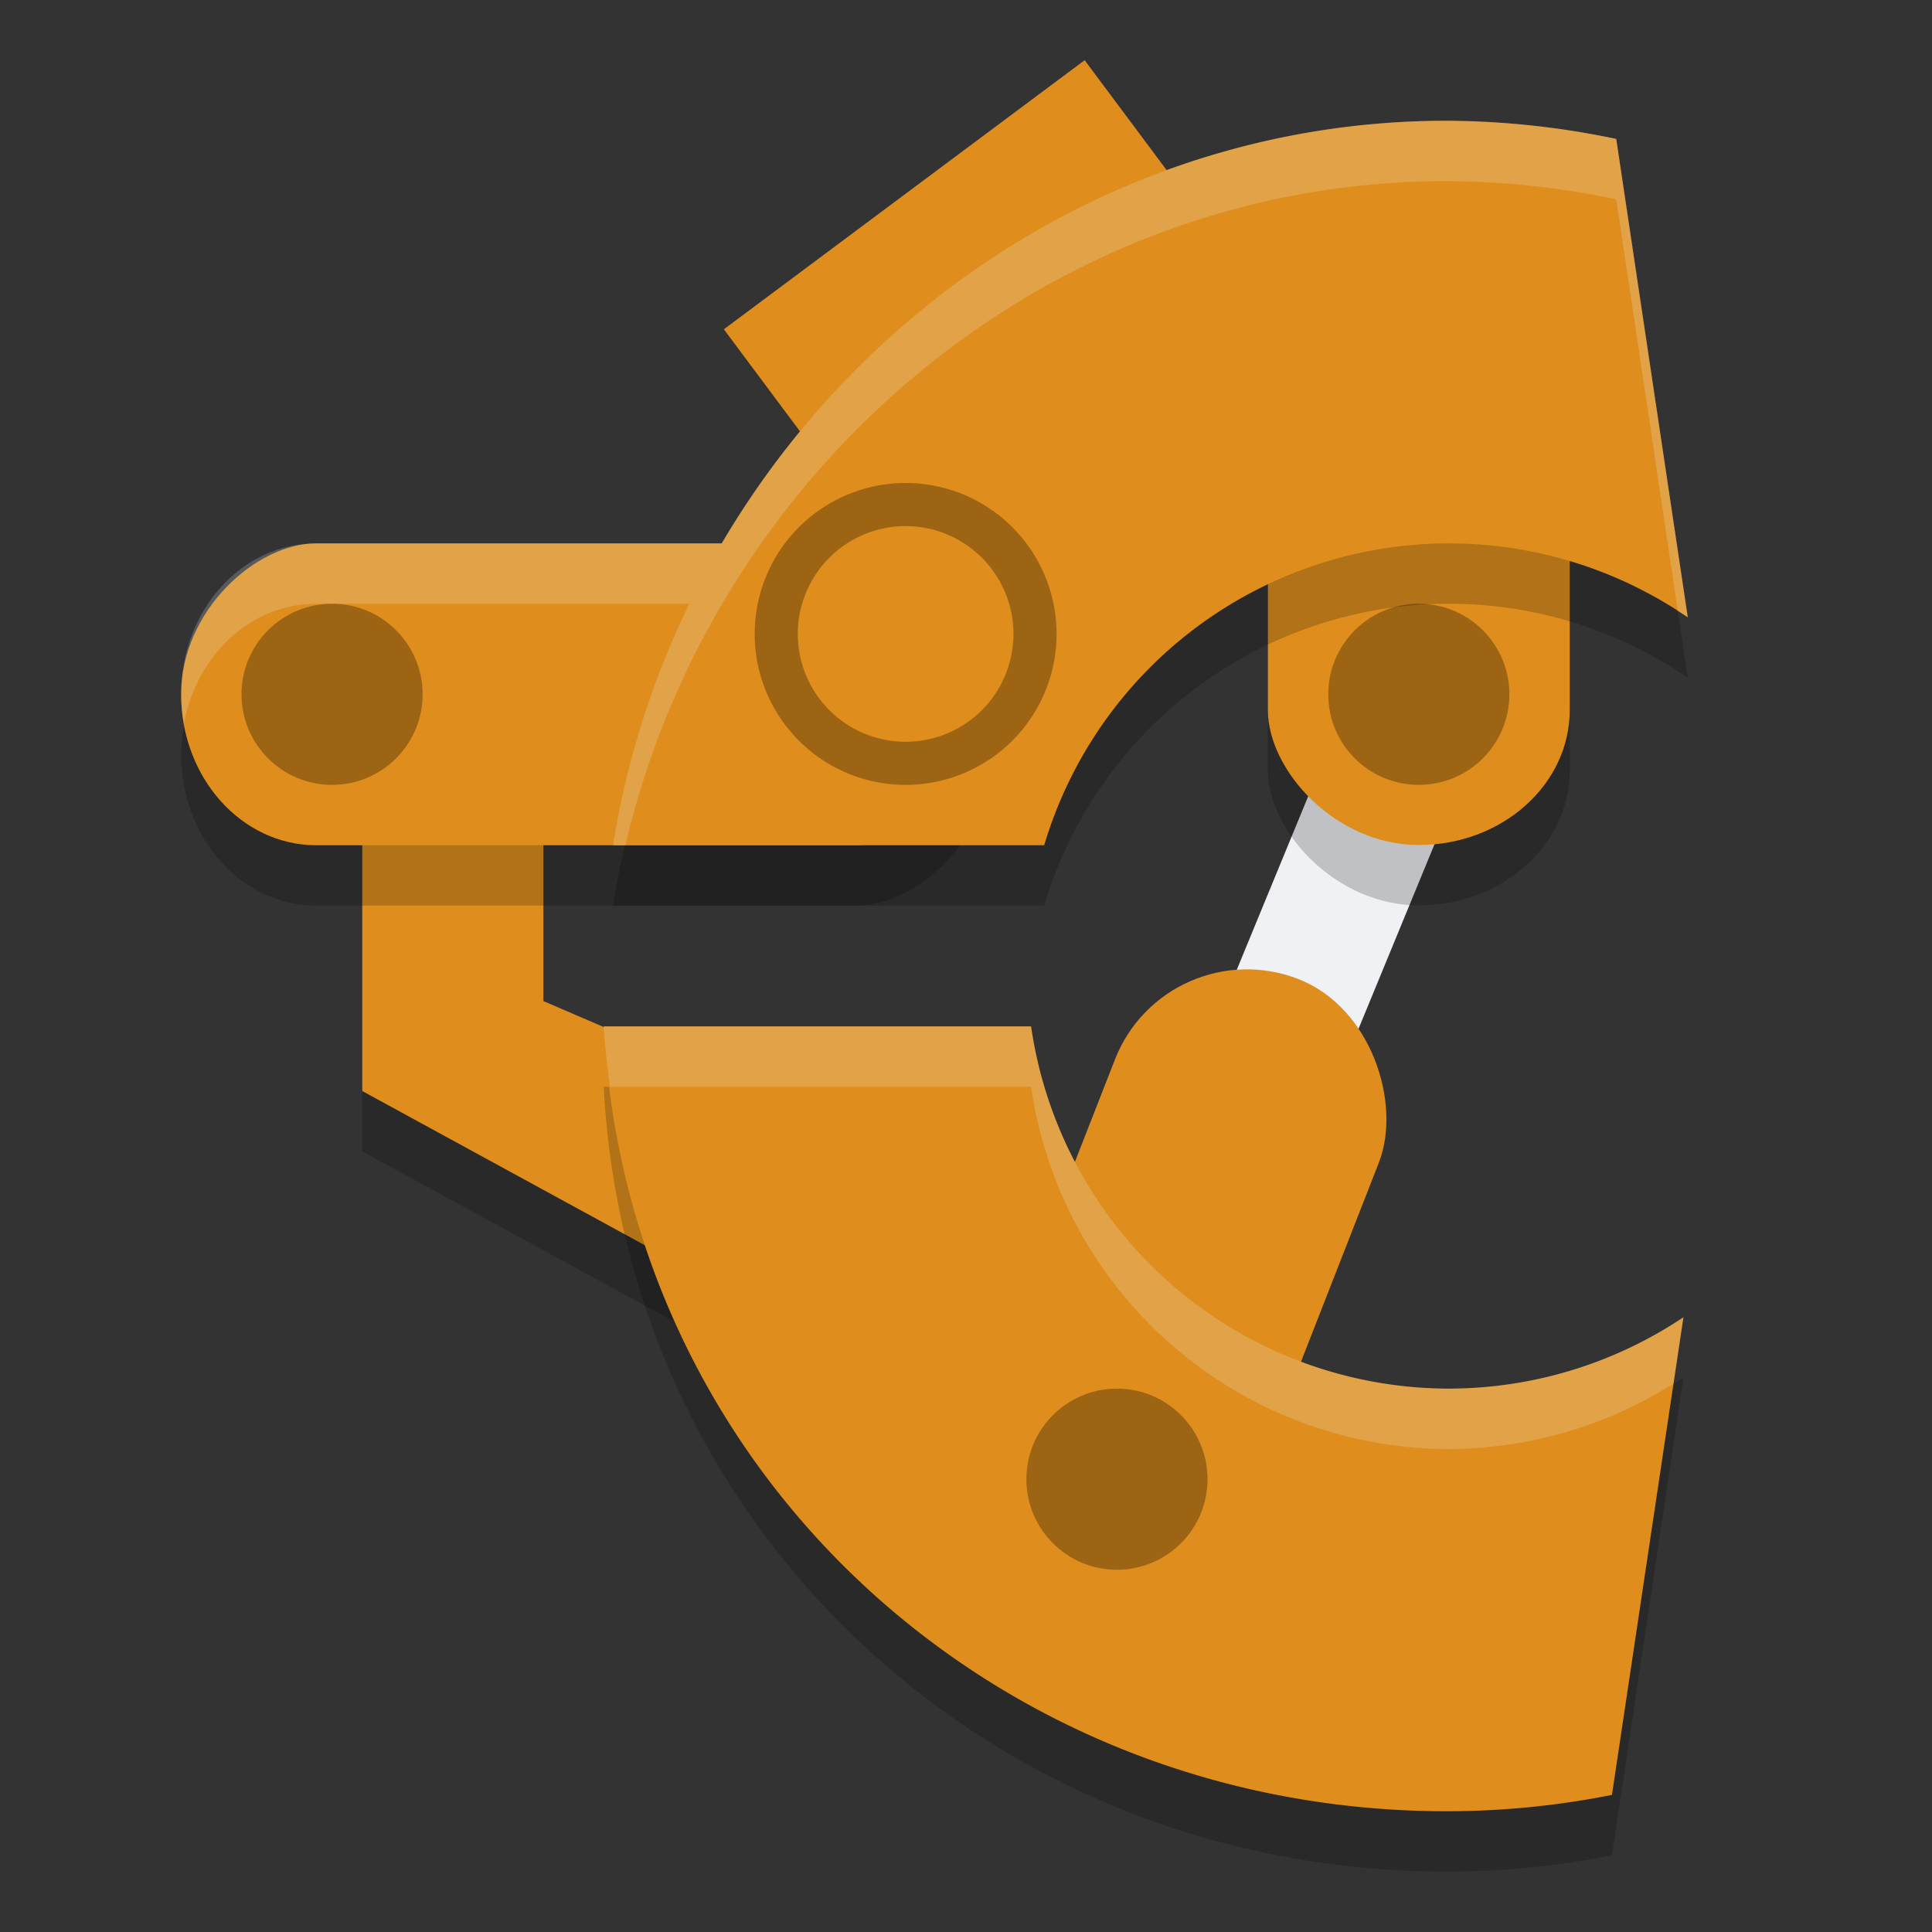 <svg xmlns="http://www.w3.org/2000/svg" width="32" height="32" version="1.1">
 <rect width="100%" height="100%" fill="#333333" stroke="none"/>
 <path style="opacity:0.2" d="m 6,13.853 h 3 v 3.728 l 5.201,2.237 v 3.728 L 6,19.071 Z"/>
 <path style="fill:none;stroke:#eff1f5;stroke-width:2.237" d="M 23.63,11.362 18.411,24.036"/>
 <rect style="opacity:0.2" width="5" height="8.946" x="21" y="6.05" rx="2.5" ry="2.237"/>
 <rect style="fill:#df8e1d" width="7.455" height="8.201" x="6.35" y="11.54" transform="rotate(-36.716)"/>
 <path style="fill:#df8e1d" d="m 6,12.853 h 3 v 3.728 l 5.201,2.237 v 3.728 L 6,18.071 Z"/>
 <rect style="opacity:0.2" width="5" height="13.42" x="-15" y="3" rx="2.5" ry="2.237" transform="rotate(-90)"/>
 <rect style="fill:#df8e1d" width="5" height="13.42" x="-14" y="3" rx="2.5" ry="2.237" transform="rotate(-90)"/>
 <path style="opacity:0.2;fill:#eff1f5" d="M 5.236 9 C 3.997 9 3 10.115 3 11.5 C 3 11.669 3.017 11.835 3.045 11.994 C 3.253 10.853 4.152 10 5.236 10 L 14.184 10 C 15.268 10 16.167 10.853 16.375 11.994 C 16.403 11.835 16.42 11.669 16.42 11.5 C 16.42 10.115 15.423 9 14.184 9 L 5.236 9 z"/>
 <rect style="fill:#df8e1d" width="5" height="8.946" x="21" y="5.05" rx="2.5" ry="2.237"/>
 <rect style="fill:#df8e1d" width="4.693" height="9.387" x="23.59" y="7.27" rx="2.347" ry="2.347" transform="rotate(21.359)"/>
 <circle style="opacity:0.3" cx="23.5" cy="11.5" r="1.5"/>
 <path style="opacity:0.2" d="M 23.963,3 C 16.985,3 11.216,8.321 10.154,15 h 7.141 A 7,7 0 0 1 24,10 7,7 0 0 1 27.955,11.225 L 26.77,3.301 C 25.847,3.106 24.906,3.005 23.963,3 Z M 10,18 c 0.385,7.387 6.48,13 13.963,13 0.919,-6.88e-4 1.836,-0.091 2.736,-0.271 l 1.184,-7.91 A 7,7 0 0 1 24,24 7,7 0 0 1 17.078,18 Z"/>
 <path style="fill:#df8e1d" d="M 23.963 2 C 16.985 2 11.216 7.321 10.154 14 L 17.295 14 A 7 7 0 0 1 24 9 A 7 7 0 0 1 27.955 10.225 L 26.77 2.301 C 25.847 2.106 24.906 2.005 23.963 2 z M 10 17 C 10.385 24.387 16.48 30 23.963 30 C 24.882 29.999 25.798 29.909 26.699 29.729 L 27.883 21.818 A 7 7 0 0 1 24 23 A 7 7 0 0 1 17.078 17 L 10 17 z"/>
 <path style="opacity:0.3" d="M 15,8 A 2.5,2.5 0 0 0 12.5,10.5 2.5,2.5 0 0 0 15,13 2.5,2.5 0 0 0 17.5,10.5 2.5,2.5 0 0 0 15,8 Z m 0,0.714 A 1.786,1.786 0 0 1 16.786,10.5 1.786,1.786 0 0 1 15,12.286 1.786,1.786 0 0 1 13.214,10.5 1.786,1.786 0 0 1 15,8.714 Z"/>
 <circle style="opacity:0.3" cx="5.5" cy="11.5" r="1.5"/>
 <circle style="opacity:0.3" cx="18.5" cy="24.5" r="1.5"/>
 <path style="opacity:0.2;fill:#eff1f5" d="M 23.963 2 C 16.985 2 11.216 7.321 10.154 14 L 10.359 14 C 11.811 7.798 17.338 3 23.963 3 C 24.906 3.005 25.847 3.106 26.77 3.301 L 27.791 10.123 A 7 7 0 0 1 27.955 10.225 L 26.77 2.301 C 25.847 2.106 24.906 2.005 23.963 2 z M 10 17 C 10.018 17.339 10.06 17.669 10.102 18 L 17.078 18 A 7 7 0 0 0 24 24 A 7 7 0 0 0 27.719 22.916 L 27.883 21.818 A 7 7 0 0 1 24 23 A 7 7 0 0 1 17.078 17 L 10 17 z"/>
</svg>
